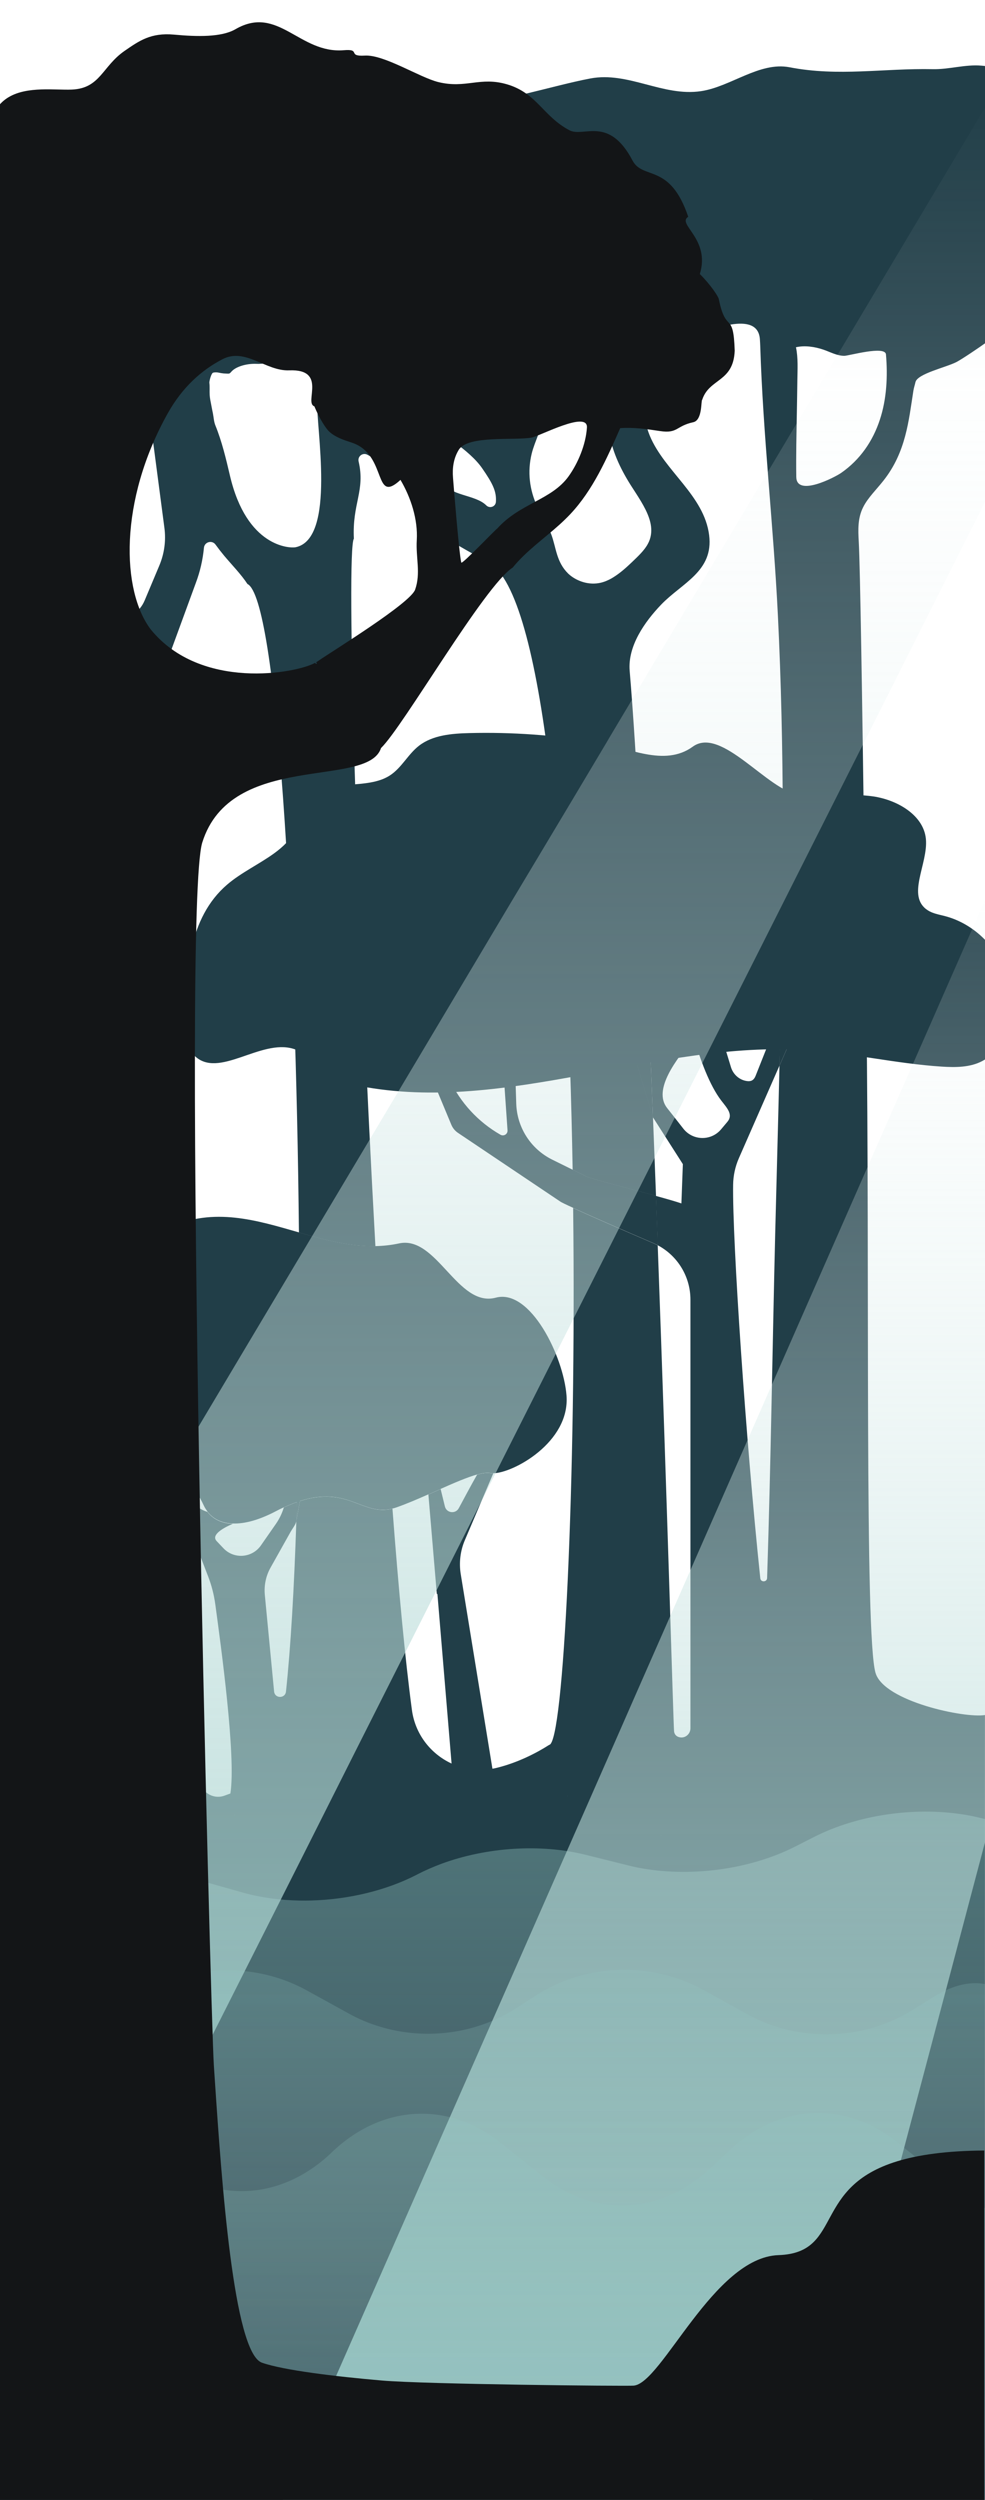 <?xml version="1.0" encoding="utf-8"?>
<!-- Generator: Adobe Illustrator 25.2.1, SVG Export Plug-In . SVG Version: 6.00 Build 0)  -->
<svg version="1.1" id="Layer_1" xmlns="http://www.w3.org/2000/svg" xmlns:xlink="http://www.w3.org/1999/xlink" x="0px" y="0px"
	 viewBox="0 0 1559.6 3957.5" style="enable-background:new 0 0 1559.6 3957.5;" xml:space="preserve">
<style type="text/css">
	.st0{fill:#213E48;}
	.st1{opacity:0.4;fill:url(#SVGID_1_);enable-background:new    ;}
	.st2{fill:url(#SVGID_2_);}
	.st3{fill:url(#SVGID_3_);}
	.st4{opacity:0.21;fill:url(#SVGID_4_);enable-background:new    ;}
	.st5{opacity:0.21;fill:url(#SVGID_5_);enable-background:new    ;}
	.st6{fill:#131517;}
</style>
<g id="Layer_2_2_" transform="translate(-65.911)">
	<path class="st0" d="M1625.6,2702v12.5C1634.2,2712.8,1635.6,2708.7,1625.6,2702z M177.5,413C172.8,416.7,185.6,413.8,177.5,413
		L177.5,413z"/>
	<path class="st0" d="M1314.6,1571l-12.7,32c-0.6,28-1.2,55.9-1.9,83.9l45.7-104.2C1340.7,1578.2,1319,1566.1,1314.6,1571z
		 M1104.5,1893c-46-12.6-108.3-28.2-111.2-31.1l-20.7-10.2c0.4,20.2,0.6,40.4,0.9,60.5c28.8,13.1,82.8,36.7,126.8,55.6
		c2.4,1.1,4.8,2.2,7.1,3.4C1106.4,1945.2,1105.5,1919.1,1104.5,1893z M1095.2,1659.6l-24.2,14.3l24.5,80.6
		c-0.1,4.8,1.3,9.6,3.9,13.6l0.2,0.4C1098.2,1732,1096.7,1695.6,1095.2,1659.6z M537.6,2312c-0.3,14.4-0.6,28.5-1,42.5
		c-0.2,7.8-0.4,15.5-0.6,23.1c-0.3,9.9-0.6,19.7-0.9,29.4l5.6-31l8.5-47.1L537.6,2312z M535.1,2407.1c0,0.1,0,0.3,0,0.4
		c0,0.2,0,0.4,0,0.6C535.2,2407.7,535.2,2407.4,535.1,2407.1z M355.6,2337.6l-5.3-97.3v-0.1c-4.7-4.7-48.5-4.7-53.2,0l32.4,84.1
		l29.5,76.5L355.6,2337.6z M177.5,413C172.8,416.7,185.6,413.8,177.5,413L177.5,413z"/>
</g>
<path class="st0" d="M781,2332.2c-1.6,0-3.1-0.1-4.4-0.4c-5-1.1-12.4-0.1-21.2,2.4c-15.6,4.4-36.1,13.2-57.7,22.8
	c-6.4,2.8-12.9,5.8-19.4,8.6c-17.1,7.6-34.2,14.9-49.7,20.4c-2.5,0.9-4.8,1.6-7.1,2.1c-48,11.7-70.1-36.6-146.5-12.1
	c-1.5,0.5-3.1,1-4.7,1.6l0,0c-6.5,2.3-13.4,5.1-20.8,8.5c-4.3,2-8.7,4.1-13.2,6.5c-26.1,13.7-48.9,19.8-67.4,19.2
	c-17.4-0.6-31.1-7.1-40.3-18.9c-1.9-2.5-3.7-5.2-5.2-8.1c-9.8-21.1-20.1-35.6-31.4-45.4c-0.7-0.6-1.4-1.2-2.1-1.8
	c-8.1-6.6-16.8-10.8-26.1-13.3c-26.1-7.1-57.3-0.9-97.1,3.6c-2.3,0.2-4.5,0.5-6.8,0.7c-25.2,2.7-51,4.4-74.8-4.1
	c-26-9.3-49-34.5-47.6-63.4c0.7-14.4,7.2-27.7,10.2-41.8c0.4-1.8,0.7-3.6,1-5.5c3.6-24.5-2.5-49.6-4.5-74.5
	c-2.1-26.7,2.6-57.5,23.7-72.5c14.6-10.3,33.4-10.5,50.3-15.3c13.1-3.8,24.9-10.2,36-18.2c29.4-21.1,53.5-52.9,84-73.4
	c10.1-6.8,20.1-12.3,30-16.9c70.7-32.2,137.8-11.4,205.2,8c40,11.5,80.1,22.5,121.1,21.7c12.3-0.3,24.8-1.6,37.3-4.3
	c59.8-13,92.7,102,153.2,85.9c54.8-14.7,107.2,93,112,154.8C902.8,2283.3,812,2332.3,781,2332.2z"/>
<path class="st0" d="M433.9,1351c-23.6,17.1-52.2,30.4-74.4,49.5c-61.2,52.6-66.2,140.5-66,218.6c0.1,18.4,1,38.7,14.3,52
	c38,37.8,104.6-27,157-10.7c24.4,7.6,38.9,31.2,60.6,44.2c13.2,7.9,28.6,11.7,43.9,14.6c233.3,45.1,470.3-72.4,707.9-56.8
	c71.7,4.7,142.1,21.5,213.8,26.1c21.9,1.4,45.1,1.4,64.3-8.8c17-9,28.9-25,36.5-42c32.6-72.5-16-167.1-96.5-187.7
	c-9-2.3-18.4-3.9-26.1-8.8c-35.1-22.4,0.7-73.5-3.2-113.3c-3.6-37-44.3-61.3-83.1-67.1c-38.8-5.7-78.6,1.2-117.6-2.9
	c-49-5.2-122.9-109-168.4-75.9c-45.1,32.8-102.8,1.1-153.3-7.4c-66.1-11-133.3-15.8-200.4-14.1c-28,0.7-57.9,3.2-79.6,19.9
	c-17.8,13.7-27.7,35.4-46.8,47.5c-36.1,22.9-93.1,4.3-122.7,34.5c-13.7,14-16.6,34.3-25.7,51.2
	C460.5,1328.9,448.1,1340.7,433.9,1351z"/>
<path class="st0" d="M1029.6,1754.5l-24.5-80.6l24.2-14.3c1.5,36,3,72.4,4.4,108.9l-0.2-0.4
	C1030.9,1764.1,1029.6,1759.3,1029.6,1754.5z"/>
<path class="st0" d="M1038.6,1893c1,26.1,2,52.2,2.9,78.1c-2.3-1.2-4.7-2.4-7.1-3.4c-44-18.9-98-42.4-126.8-55.6
	c-11.9-5.4-19.5-9.1-20.4-9.9l-161.9-108.7c-4.8-3.2-8.5-7.7-10.7-13L659.4,1648c-4.7-4.7-14.7-11.9-10.1-16.6l17.1-13.3
	c0.8-0.8,1.2-1.4,1.5-1.9c0.3,0.5,0.7,1.2,1.5,1.9l42.1,90.3c17.3,37.1,45.6,67.8,81,88c5.2,2.9,11.5-1.1,11.1-7l-8.6-123.8l20,6
	l2.4,75.6c1.2,37.7,23,71.7,56.8,88.5l32.4,16l20.8,10.3C930.3,1864.8,992.6,1880.4,1038.6,1893z"/>
<path class="st0" d="M1279.8,1582.6l-45.7,104.2c0.7-28,1.3-55.9,1.9-83.9l12.7-32C1253.1,1566.1,1274.8,1578.2,1279.8,1582.6z"/>
<path class="st0" d="M632.3,1642.9C631.1,1640.8,633.4,1640.8,632.3,1642.9L632.3,1642.9z"/>
<path class="st0" d="M594.5,1972.9c-41,0.9-81.1-10.2-121.1-21.7c1.2,125.1,0.7,248.3-1.6,360.8l11.6,16.9l-8.5,47.1
	c76.4-24.5,98.6,23.9,146.5,12.1C611.7,2262.5,602.6,2119.7,594.5,1972.9z M454.2,2357.5l9.7-1.1c-14.5,6.5-0.3,17.3-12.2,20.2
	c-0.6,3.2-1.4,6.4-2.4,9.5c7.4-3.4,14.3-6.2,20.8-8.5c-0.3,9.9-0.6,19.7-0.9,29.4c0.3-9.7,0.6-19.5,0.9-29.4
	c0.2-7.6,0.4-15.3,0.6-23.1c0.4-14,0.7-28.2,1-42.5l-17.5-25.5C446.7,2292.9,456.1,2323.5,454.2,2357.5z M396.2,2364l-49.4,30.2
	c-4,1-8.8,0.8-14-0.3c-1.5-0.3-3-0.7-4.4-1.1c9.2,11.8,22.9,18.3,40.3,18.9c1.2-0.5,2.4-1,3.6-1.4c21.4-8.3,27.3-37.6,52.4-34.5
	c14.6,1.8,22.7,1.8,27.1,0.7c1.3-6.4,2.1-12.8,2.4-19.1L396.2,2364z M289.7,2337.6c0.7,0.6,1.4,1.2,2.1,1.8l-7.4-99.1L289.7,2337.6z
	 M238.2,1960.1c-30.5,20.5-54.6,52.3-84,73.4c2.5,98.8,4.2,197,5.7,295.1c2.3-0.2,4.5-0.5,6.8-0.7c39.8-4.4,71-10.7,97.1-3.6
	l-32.4-84.1c4.7-4.7,48.5-4.7,53.2,0l-16.2-297C258.2,1947.8,248.2,1953.3,238.2,1960.1z M179.4,2618.9c-5.6,1-10.8-1.2-15.9-5.7
	c0.5,45.6,1.1,91.3,1.7,137.2c6.7-6.5,12.4-11.6,17.2-14.4c27.7-16.2,102.9-27.6,100.8-47.1C277.9,2640.2,244,2607.3,179.4,2618.9z"
	/>
<path class="st0" d="M293.2,2400.8l-29.5-76.5l-32.4-84.1c4.7-4.7,48.5-4.7,53.2,0v0.1l5.3,97.3L293.2,2400.8z"/>
<path class="st0" d="M451.7,2376.5c1.3-6.4,2.1-12.8,2.4-19.1l9.7-1.1C449.4,2362.9,463.6,2373.7,451.7,2376.5z"/>
<path class="st0" d="M469.2,2408.1c0-0.2,0-0.4,0-0.6c0-0.1,0-0.3,0-0.4C469.3,2407.4,469.2,2407.7,469.2,2408.1z"/>
<path class="st0" d="M483.3,2328.9l-8.5,47.1l-5.6,31c0.3-9.7,0.6-19.5,0.9-29.4c0.2-7.6,0.4-15.3,0.6-23.1c0.4-14,0.7-28.2,1-42.5
	L483.3,2328.9z"/>
<path class="st0" d="M1063.1,1669.8c-2.1-7.6-4-14.8-5.5-21.1l32.4-19.1C1094.6,1633,1080.4,1648.9,1063.1,1669.8z"/>
<path class="st0" d="M1386.3,2648.4c-17.6-59.1-9-633-14.5-1048c-1.2-85.5-2.3-169.6-3.3-249c-3.4-251.2-6.6-453.9-8.8-493.9
	c-1-18.5-1.9-37.2,7.1-54.8c7.3-14.7,21.3-28.1,32.3-42.2c35.3-44.9,39.6-94,47.1-141.9c0.7-4.6,2.3-9.1,3.3-13.7
	c3.3-13.4,47.9-23.1,65-31.8c9-4.7,36.8-23.6,45.1-29.6v-439c-2-0.2-4-0.5-6-0.6c-24.9-2.2-51.4,6.2-76.7,5.6
	c-78.2-1.6-149.2,12-226.7-3c-47.6-9.2-93.2,30.8-140.2,37.8c-60.4,9-115.2-31.4-175.2-20.1c-59.9,11.3-149.4,40.7-202.5,40.2
	c-60.8-0.6-107.7,38.9-167,44.4c-68.7,6.4-131.8-7.3-197.1,24.1c-4.6,2.3-9.4,4.9-9.9,8.3c-0.4,2.4,1.7,4.8,2.8,7.2
	c6.2,13.8-19,25.1-41.1,32.7c-5.2,1.9-10.5,3.3-15.9,4.3c-3,0.4-6.1,0.5-9.1,0.6c-3.1,0.1-6.2,0.1-9.1,0.1
	c-38,0.1-91.6,6.1-123.2,30.3c-9.5,7.3-16.4,19.3-14.1,31.1c0.9,4.5,3.1,9.1,1.9,13.6c-1.8,7-10.2,9.6-16.3,13.5
	c-12,7.8-16.3,23-19.7,36.8c0.5-2.2-64.7,16.8-70.9,20.3c-23.7,13.5-44.5,27.2-37.4,56.6c9.8,40.8,43.4,54,40.5,94.8
	c-2.2,30.9-9.3,62.3-13.9,93c-7.2,48.8-14.5,97.6-21.7,146.5c-0.9,6.1-0.7,12.3,0.7,18.4l100.6,328.1c0.9,3.9,8.8,164.6,8.7,168.5
	c18,240,27.4,469.6,33,695.9c29.4-21.1,53.5-52.9,84-73.4c10.1-6.8,20.1-12.3,30-16.9L226,1174.5c-0.1-6.1,5.4-37,7.6-42.8L310,923
	c6.8-18,11.1-36.8,12.9-55.8c0.9-9.4,12.9-12.7,18.4-5c4.2,5.8,8.7,11.6,13.5,17.4c12.5,14.9,26.9,29.5,37,44.9
	c46.4,22.8,76.8,539,81.5,1026.6c40,11.5,80.1,22.5,121.1,21.7c-29.2-525.2-46.6-1101.1-34.1-1120.1c-2.8-55.7,18.3-76,7.5-122.2
	c-1.9-8.3,6.9-14.8,14.3-10.4c22.4,13.2,42.3,10.1,59.4,43c12.3,23.6,20.6,48,42.2,69.6c23.4,23.2,60.7,41.1,94.3,60.2
	c86.2,63.3,121,515.3,128.7,958.8l20.8,10.3c2.9,2.9,65.2,18.5,111.2,31.1c-1.6-41.5-3.2-83.1-4.8-124.5l-0.2-0.4
	c-2.6-4.1-3.9-8.8-3.9-13.6l-24.5-80.6l24.2-14.3c-10.1-241.4-21.3-465-32.5-597.7c-3.3-39.4,23.9-77.7,49.7-104.7
	c33-34.5,83.4-52.7,76.1-110.2c-7.9-62.8-70.6-101.2-93.9-157.2c-24.4-58.9-1.1-137,63.5-156.9c27.9-8.6,108.2-44.3,110.8,4.7
	c0.2,3.2,0.4,6.2,0.5,9.4c4.5,143.6,21,284.5,28,427.7c10.3,208.8,8.9,418.7,4.4,628.4l12.7-32c4.4-4.9,26.1,7.2,31.1,11.6
	l-45.7,104.2c-2.1,88.8-4.6,177.5-6.8,266c-4.4,181.6-6.9,363.5-12.8,545.1c-0.2,6.7-10.1,7.1-10.8,0.4
	c-23-218.6-44.4-536.1-43-623.1c0.2-14.4,3.3-28.7,9.1-41.9l64.3-146.6c0.7-28,1.3-55.9,1.9-83.9l-39.6,99.8
	c-3.2,8.2-8.1,9.5-14.4,8.5c-11.7-1.8-21.2-10.5-24.7-21.8l-31.6-103.5l-36.8,6.7c-1.1,1.2,0.6,12.7,4.4,29.2l32.4-19.1
	c4.6,3.5-9.6,19.3-26.9,40.2c9.3,33.3,24.5,75.1,43.2,99.4c9.1,11.8,19.2,22.1,9.6,33.5l-10,11.9c-15.7,18.7-44.6,18.2-59.7-1
	c-7.7-9.9-16.5-21.1-25.7-32.7c-22.9-29,14.1-76.8,42.6-111c-2.1-7.6-4-14.8-5.5-21.1l-64,37.8c1.5,36,3,72.4,4.4,108.9l47.4,74.2
	l-2.3,62.2c-8.7-3-23.4-7.2-40.4-11.9c1,26.1,2,52.2,2.9,78.1c31.7,16.8,51.8,49.8,51.8,86.2V2736c0,9.3-8.6,16.4-17.6,14.1
	c-4.5-1.1-7.5-4-8.3-9c-0.9-5.6-11.2-369.9-25.9-769.7c-2.3-1.2-4.7-2.4-7.1-3.4c-44-18.9-98-42.4-126.8-55.6
	c5.1,436.8-15.3,847.8-37.9,849.8c-19.7,12.7-50.5,28.6-84,36.6c-1.9,0.5-3.9,0.9-5.9,1.2l-50.2-308.2c-2.9-18-0.7-36.5,6.4-53.3
	l45.1-106c-1.6,0-3.1-0.1-4.4-0.4c-5-1.1-12.4-0.1-21.2,2.4c-10.8,18.9-21,38.4-29,53.1c-5.2,9.6-19.5,7.7-22-2.9l-6.7-27.4
	c-6.4,2.8-12.9,5.8-19.4,8.6l13.3,157.1c0,0.2,1,0.4,1,0.6l22.4,268.2c-32.7-15.1-57.6-46.1-62.8-84.9
	c-10.5-78.4-21-189.4-30.8-318.5c-48,11.7-70.1-36.6-146.5-12.1l-5.6,31c0.3-9.7,0.6-19.5,0.9-29.4c-6.5,2.3-13.4,5.1-20.8,8.5
	c-2.7,8.9-6.7,17.6-12.4,25.8c-8.5,12.2-16.6,23.8-23.8,34.2c-13.9,20.1-42.8,22.3-59.5,4.5l-10.7-11.3c-9.4-10,11.5-21.4,25.7-27.3
	c-17.4-0.6-31.1-7.1-40.3-18.9c-20.1-6-34.4-24.2-36-45.5l-0.6-8c-0.7-0.6-1.4-1.2-2.1-1.8l3.5,63.2l36.4,94.4
	c5.5,14.2,9.2,28.9,11.3,44c8.4,62.2,33.2,240.7,23.9,299.5c-3,1.1-6.1,2.2-9.3,3.4c-18.6,6.8-38.5-6.3-39.6-26.1l-22.7-415.2
	l-29.5-76.5c-26.1-7.1-57.3-0.9-97.1,3.6c-2.3,0.2-4.5,0.5-6.8,0.7c1.4,94.7,2.5,189.4,3.6,284.6c5.1,4.5,10.3,6.7,15.9,5.7
	c64.6-11.6,98.5,21.4,103.7,70c2.1,19.5-73.1,30.9-100.8,47.1c-4.8,2.8-10.5,7.9-17.2,14.4c0.9,69.3,2,138.9,3.3,209.2
	c-0.4,22.4-104.1,77.8-124.6,86.8c-40.1,17.4-65.7,31.3-62.8,37.8c1.3,0.1,4.6,0.5,9.9,0.9L-9.7,3967h1569.2V2715
	C1528.2,2720.4,1399.8,2693.6,1386.3,2648.4z M111.6,413C119.7,413.8,106.9,416.7,111.6,413L111.6,413z M80.9,654.3l8.1-47.6
	c3.1-18.5,21.4-30.3,39.5-25.6c1.1,0.3,2.3,0.6,3.4,0.9c4.7,1.2,10.4,2,16.7,2.4c12.6,0.8,17.8,16.5,8.3,24.8l-61.3,53.4
	C89.3,668.1,79.5,662.6,80.9,654.3z M252.3,895.2l-23.2,55.2c-16.4,39.1-71.1,41-90.3,3.2L80.1,838.4c-4.4-8.6-6.1-18.4-5.1-28
	l8-72.4c1.4-12.5,7.4-23.9,16.9-32.2l112.2-97.4c7.1-6.1,18.1-1.9,19.3,7.3l28.9,219.9C263,855.8,260.2,876.4,252.3,895.2z
	 M467.6,866.4c-8.8,1.5-76.9,0-103.5-113.4c-6.3-27-12.8-54.3-23.1-79.6c-2.4-6-2.6-12.3-3.8-18.5c-0.9-4.6-1.9-9.1-2.7-13.8
	c-1-5.2-2.2-10.5-2.5-15.7c-0.4-6.5,0.3-13-0.5-19.5c-0.3-2.1,2.9-15.3,6.1-16c2.8-0.6,5.7-0.6,8.6,0c2.6,0.6,5.2,1,7.9,1.3
	c10.5,0.4,8.5,1.2,13-3.6c6.9-7.2,23-12.3,39.2-11.6c2.5,0.1,4.1,0.1,6.5-0.1c3.2-0.3,6.1-0.5,9.2,0.4c3,0.8,5.5-0.1,7.8-1.3
	c31.3-15.6,60.8,3.5,68.9,38.3c0.7,3.5,1.7,7,1.5,10.6c-0.2,2.9,2.2,6.1,2,9.1C499.8,674.5,533.1,853.8,467.6,866.4z M785.2,794.4
	c-0.5,7.7-9.7,11.1-15.2,5.7c-17.4-17.5-57.8-14.5-71.1-38.3C677.5,723.6,556.7,588.7,564.4,586c13.7-4.8,37.9-11.7,45-19.5
	c4.3-4.8-3.7-10.9,6.2-11.2c6.8-0.2,12.8,2.8,15.3,6.3c11.3,16.4,3.3,38.5,7.1,55.9c3.3,15.6,16.1,30,30.8,43.2
	c30,27.1,74,50.7,94.7,80.7C779.9,765.1,786.3,777.7,785.2,794.4z M816.2,604.6c-4.3,21.8-15,43.6-21.9,65.2
	c-0.5,1.7-1.2,3.5-3.4,4.8c-2.1,1.2-5.2,1.5-8.1,1.7c-27.7,1.8-57.8-14.7-72.7-26c-12.3-9.3-17.6-20.8-22.5-31.9l-15.3-33.8
	c-1.8-3.6-7.7-16.1-5.9-16.8c8.1-3.3,22.8,1.4,31.5,2.2c10.3,0.8,25.1-1.9,34-4.6c15.5-4.7,30.8-12.5,42.9-19.5
	C800.1,531.1,818,595.4,816.2,604.6z M1027.5,819.5c3.2,9.2,4.6,18.4,3.1,27.5c-0.8,5-2.5,9.9-5,14.3c-5.5,10.2-15.5,19.5-25.2,28.8
	c-9,8.5-18.2,17-30.1,24.3c-2,1.2-4.1,2.4-6.2,3.4c-5.7,2.8-12.2,5.1-19.7,5.8c-18.7,1.8-35.6-6.7-44.9-15.7
	c-18.8-18.6-18.8-40.9-26.6-61.8c-5.5-14.7-15.1-28.9-21.9-43.4c-12.9-27.5-16-56.1-9.2-84.3c5-20.6,17.1-40.6,18-61.5
	c0.9-21-7.1-42.7-11.3-63.6c-1.4-7.2-2.6-15.2,4.7-21.3c6.4-5.3,17.8-8,28.3-10.7c6.2-1.5,12.2-3.2,18.2-4.9
	c27.3-8,53.1-17.6,76.5-28.5c27-12.7,20.8,12.1,21.2,20.5c0.7,19.6-11.2,35.5-16.7,54.4c-1.5,5.2-3.2,10.2-4.8,15.3
	c-7.1,21.2-14.2,41.2-11.5,63.8c3.5,29.3,16.6,58.1,34.1,85.9C1009.2,784.6,1021.5,802.1,1027.5,819.5z M371,2872.8l1.4,0.1
	C371.9,2873,371.5,2872.9,371,2872.8z M469.2,2408.1c-3.5,106.5-8.9,199.5-16.4,269.8c-1.2,11.3-17.7,11.2-18.8-0.1l-14.7-153.1
	c-1.4-14.9,1.7-30,9.1-43.1l32-57.1c2.1-3.8,7.8-11,8.7-15.9c0-0.3,0.1-0.9,0.1-1.2c0-0.1,0-0.3,0-0.4
	C469.3,2407.4,469.2,2407.7,469.2,2408.1z M897.3,2842.9l2.4,0.1C898.9,2843,898.1,2843,897.3,2842.9z M1047,2906.3
	c-0.5,0.1-1,0.1-1.4,0H1047c0-0.1,0.1-0.1,0.2-0.1C1047.2,2906.3,1047.2,2906.3,1047,2906.3z M1331.9,748.6
	c-9.9,6.9-70.7,38.6-71.1,6.5c-0.5-34.1,0.3-68.2,0.9-102.3c0.3-16.8,0.6-33.7,0.8-50.5c0.2-17.5,1.4-35.5-2.2-52.6
	c14.2-3.2,29.8-0.8,43.4,3.8c10.9,3.7,21.4,9.8,33.2,9.8c7.1,0,64.8-16.6,65.9-2.2c2.9,34.4,1.2,70.5-9.7,103.4
	C1382.1,698,1362.1,727.6,1331.9,748.6z"/>
<path class="st0" d="M689.1,2322.2l8.5,34.9c-6.4,2.8-12.9,5.8-19.4,8.6l-3.5-41.1c-0.1-0.4-0.1-0.8-0.1-1.2c0-0.1,0-0.1,0-0.2
	C675.2,2314.9,687.2,2314.1,689.1,2322.2z"/>
<path class="st0" d="M795.6,2297.9l-14.6,34.3c-1.6,0-3.1-0.1-4.4-0.4c-5-1.1-12.4-0.1-21.2,2.4c9.2-16.1,18.7-31.8,27.6-43.6
	C788.1,2283.6,799,2289.9,795.6,2297.9z"/>
<linearGradient id="SVGID_1_" gradientUnits="userSpaceOnUse" x1="1203.984" y1="1242.488" x2="1203.984" y2="2535.97" gradientTransform="matrix(0.905 0 0 -0.905 -182.538 5160.475)">
	<stop  offset="0" style="stop-color:#FFFFFF;stop-opacity:0"/>
	<stop  offset="0.325" style="stop-color:#D8EBEA;stop-opacity:0.325"/>
	<stop  offset="0.776" style="stop-color:#A6D2CE;stop-opacity:0.776"/>
	<stop  offset="1" style="stop-color:#93C8C4"/>
</linearGradient>
<path class="st1" d="M1562.3,2880.3v1157.8l-266.5-4.4l-634.3-10.5l-361-6l-45.2-0.7l-3.2-598.2l-0.6-275.4
	c-0.1-47.9-0.2-97.9-0.3-149.1c0-11.8-0.1-23.5-0.1-35.4l14.1,4l119.4,33.7c28,7.9,58.4,12,89.7,12.6c6.2,0.1,12.3,0.1,18.5-0.1
	c58.7-1.6,118.5-15.7,167.4-41l0.7-0.4c12.2-6.3,25.2-11.9,38.5-16.9c71.1-26.1,156.4-31.8,227.6-14.1l67.9,16.9
	c4.8,1.2,9.6,2.3,14.5,3.3c80.9,16.1,176.9,3.7,249.3-33l30.7-15.6c68-34.5,156.8-47.5,234.3-35.6c10.2,1.5,20.3,3.6,30.1,6.1
	L1562.3,2880.3z"/>
<linearGradient id="SVGID_2_" gradientUnits="userSpaceOnUse" x1="1349.039" y1="4516.74" x2="1349.039" y2="1088.63" gradientTransform="matrix(0.905 0 0 -0.905 -182.538 5160.475)">
	<stop  offset="0" style="stop-color:#FFFFFF;stop-opacity:0"/>
	<stop  offset="0.325" style="stop-color:#D8EBEA;stop-opacity:0.325"/>
	<stop  offset="0.776" style="stop-color:#A6D2CE;stop-opacity:0.776"/>
	<stop  offset="1" style="stop-color:#93C8C4"/>
</linearGradient>
<polygon class="st2" points="1700.9,1031.2 1700.9,2430.4 1597.8,2772.2 1571.3,2872.1 1492.7,3169.4 1433.9,3391.3 1352.6,3698.8 
	1352.6,3698.9 1267.5,4033.6 1241.5,4118.8 375,4118.8 422.5,4023.1 460.4,3924.4 512.2,3806.7 647.1,3500 674.2,3438.2 771.1,3218 
	814.1,3120.4 886.2,2956.3 933.9,2848 980.1,2742.9 1008.8,2677.4 1084.8,2504.7 1149.9,2356.5 1216.1,2205.8 1342.3,1918.7 
	1365.6,1865.7 1478.5,1609.3 1491.5,1579.6 1621.6,1283.8 "/>
<linearGradient id="SVGID_3_" gradientUnits="userSpaceOnUse" x1="1052.366" y1="5555.981" x2="1052.366" y2="1069.149" gradientTransform="matrix(0.905 0 0 -0.905 -182.538 5160.475)">
	<stop  offset="0" style="stop-color:#FFFFFF;stop-opacity:0"/>
	<stop  offset="0.325" style="stop-color:#D8EBEA;stop-opacity:0.325"/>
	<stop  offset="0.776" style="stop-color:#A6D2CE;stop-opacity:0.776"/>
	<stop  offset="1" style="stop-color:#93C8C4"/>
</linearGradient>
<path class="st3" d="M1663.3,77.7v511.4l-0.4,0.7l-213.5,423.7l-43.3,86.2l-199,394.9l-231.9,459.7l-32,63.5l-242.3,480.6
	l-135.6,268.9l-77.9,154.9l-14.2,28.2l-62,123l-68.1,135l-37.8,74.8l-61.6,122.1l-19.3,38.2l-19.7,39.1l-263.1,534.6l-43,85.2
	l-14.7,16.4h-1.6c-0.3-38.4-0.6-64-1-102.4c-0.1-14.7-0.3-29.6-0.4-44.3c-1-131.7-2.1-276.1-3.2-407.8c-0.3-28-0.5-79.1-0.7-146.1
	l-0.8-275.4c-0.1-47.9-0.3-97.9-0.4-149.1l14.3-23.9l4.4-7.4l150.9-253l129-216.1l23.2-39l192.2-322.5l191-320.2l39.6-66.4
	l189.1-317.4l94.3-157.5l57-95.6l4-6.9l199.7-334.9l416-697.6l33.1-55.5L1663.3,77.7z"/>
<linearGradient id="SVGID_4_" gradientUnits="userSpaceOnUse" x1="1204.26" y1="1131.616" x2="1204.26" y2="2214.501" gradientTransform="matrix(0.905 0 0 -0.905 -182.538 5160.475)">
	<stop  offset="0" style="stop-color:#FFFFFF;stop-opacity:0"/>
	<stop  offset="0.325" style="stop-color:#D8EBEA;stop-opacity:0.325"/>
	<stop  offset="0.776" style="stop-color:#A6D2CE;stop-opacity:0.776"/>
	<stop  offset="1" style="stop-color:#93C8C4"/>
</linearGradient>
<path class="st4" d="M1562.3,3141.5v990l-1306.2-12.7c-0.2-38.4-0.5-64-0.7-102.4l-3.2-598.2l-0.6-275.4
	c73.6-33.9,162-31.7,234.1,8.1l13.6,7.5l53.4,29.4c15.7,8.7,32.2,15.6,49.1,20.6c71.8,21.7,151.9,11.7,215.5-29.3l31.5-20.3
	c32.4-20.8,69-33.7,106.7-38.4c54-6.8,110.1,3.1,158.7,30l68.4,37.9c81.3,45.1,183.6,42.6,262.2-6.3l20.2-12.6l10.9-6.8
	C1502.5,3146,1531.9,3134.7,1562.3,3141.5z"/>
<linearGradient id="SVGID_5_" gradientUnits="userSpaceOnUse" x1="1204.591" y1="932.278" x2="1204.591" y2="1545.401" gradientTransform="matrix(0.905 0 0 -0.905 -182.538 5160.475)">
	<stop  offset="0" style="stop-color:#FFFFFF;stop-opacity:0"/>
	<stop  offset="0.325" style="stop-color:#D8EBEA;stop-opacity:0.325"/>
	<stop  offset="0.776" style="stop-color:#A6D2CE;stop-opacity:0.776"/>
	<stop  offset="0.941" style="stop-color:#93C8C4"/>
</linearGradient>
<path class="st5" d="M1562.3,3497.9v633.6l-1306.2-12.7c-0.2-38.4-0.5-64-0.7-102.4l-3.2-598.2c79.3,67.1,180.3,67.1,259.5,1.3
	c4.5-3.7,8.9-7.6,13.1-11.8l0.7-0.6c0.6-0.5,1.3-1.2,1.8-1.7c78.6-73.8,182.6-79.2,265.3-13.2l57.9,46.1l9.1,7.2
	c82.4,65.7,186,60.7,264.6-12.6l31.5-29.3c78.8-73.5,182.6-78.3,265.1-12.2c0.1,0.1,0.2,0.1,0.2,0.2l68.4,54.8
	C1512.3,3464.8,1536.9,3477.7,1562.3,3497.9z"/>
<path class="st6" d="M1288.5,3549c-12,12-28.6,20.1-56,21c-102.6,3.6-184.5,203-229.2,206.6c-12.2,1-329.5-2.1-398.6-8.1
	c-74.4-6.4-156-16.3-189.9-28.2c-45.1-15.7-64-288.4-74.6-446.7c-0.5-8-1.1-15.9-1.6-24.1c-5.2-78.9-51-1828.2-18.4-1935.5
	c45.3-145.8,262.2-85.2,283.1-149.8c35.5-34.4,163.6-256.9,208.5-285.7c21.4-26.3,49.6-45.8,74.6-68.4c5.7-5.2,11.2-10.5,16.5-16.1
	c36-38.2,57.8-87.8,79.1-136.2c21-1.6,42,1.4,63,4.6c28.4,4.3,25-8,52.7-14c14.8-3.3,12-34.5,14.1-35.4
	c11.1-34.4,49.5-27.5,51.5-77.8c-2-64.6-13.8-25.4-25.2-81.8c-0.9-4.3-12.7-22.3-30-39.6c17.1-55.8-37.1-78.9-18.4-90.6
	c-28.9-85.9-71.7-57.8-88.2-89.1c-37.6-71.5-77.3-36-99.9-47.9c-41.8-22.1-51.2-58.5-98.4-72.6c-43.1-12.8-65.3,7.1-109.3-3.7
	c-29.6-7.3-85.8-43.7-116.2-41.9c-28.8,1.7-5.2-10.9-33.4-8.5C474,85.3,440.4,7.2,372.9,46.2c-22.2,12.9-60.7,12-97.4,8.6
	c-36.7-3.3-55,9.7-78.3,25.8c-35.4,24.5-38.4,59.3-83.4,61.2C61,144.1-60.5,114.6-3,311l-12.8,210.2c44.4,66.9-47-6.5-47.5,48.3
	c-1.1,138.3,36.2,312.8,36.9,400.7c1.6,206.4,14.4,934.3,16.1,1140.6c0.8,103.9,1.6,527.2,2.5,902.7c0,11.9,0.1,23.6,0.1,35.4
	C-7.6,3100-7.4,3150-7.3,3198l0.2,70.3c0.3,67,0.5,118.1,0.7,146.1c1.1,131.7,2.2,263.4,3.2,395.2c0.1,14.8,0.3,29.6,0.4,44.3
	c0.4,38.4,0.6,89.4,1,127.7h1560.2v-577.2C1316.4,3406.1,1332.9,3504.8,1288.5,3549z M726.5,711.9c14.6-23.3,88.7-14.2,115.3-19.2
	c13.3-2.5,89.3-43.3,87.5-15.8c-1.7,26.5-13.8,56-29.2,77.4c-27,37.3-76.9,42.4-112.8,82.4c-1.6,0.3-55.9,57.4-56.9,53.9
	c-3.3-11.7-12.2-121.6-13.1-134C716,741.1,718,725.6,726.5,711.9z M238.9,996.7c-46.8-61.3-50.6-203.9,26.6-342.2
	c23.2-41.5,53.6-68.6,86.7-85.8c36.4-18.9,68.5,19.1,105.7,17.6c60.8-2.4,23.2,51.5,39.8,56.9c8.4,20.1,18.6,35.6,23.7,40.2
	c9.7,8.8,22.4,13,34.7,17c2.3,0.7,4.5,1.6,6.6,2.5c49.6,21.9,29.4,95.5,71.4,56.8c16.5,28,27.7,62.5,25.8,95.4
	c-1.7,28,6.6,52-2.6,78.3c-7.5,21.5-130,96.7-152.3,112.1c-1.6,1.2-3.3,2.2-4.8,3.1c0.5,0.4,1.2,0.7,1.7,1.1c0,0-0.7,1-1.1,1.4
	c-0.7-0.5-1.4-1.1-2-1.6l-0.1-0.1C469.1,1065.9,318.1,1093.7,238.9,996.7z"/>
</svg>
